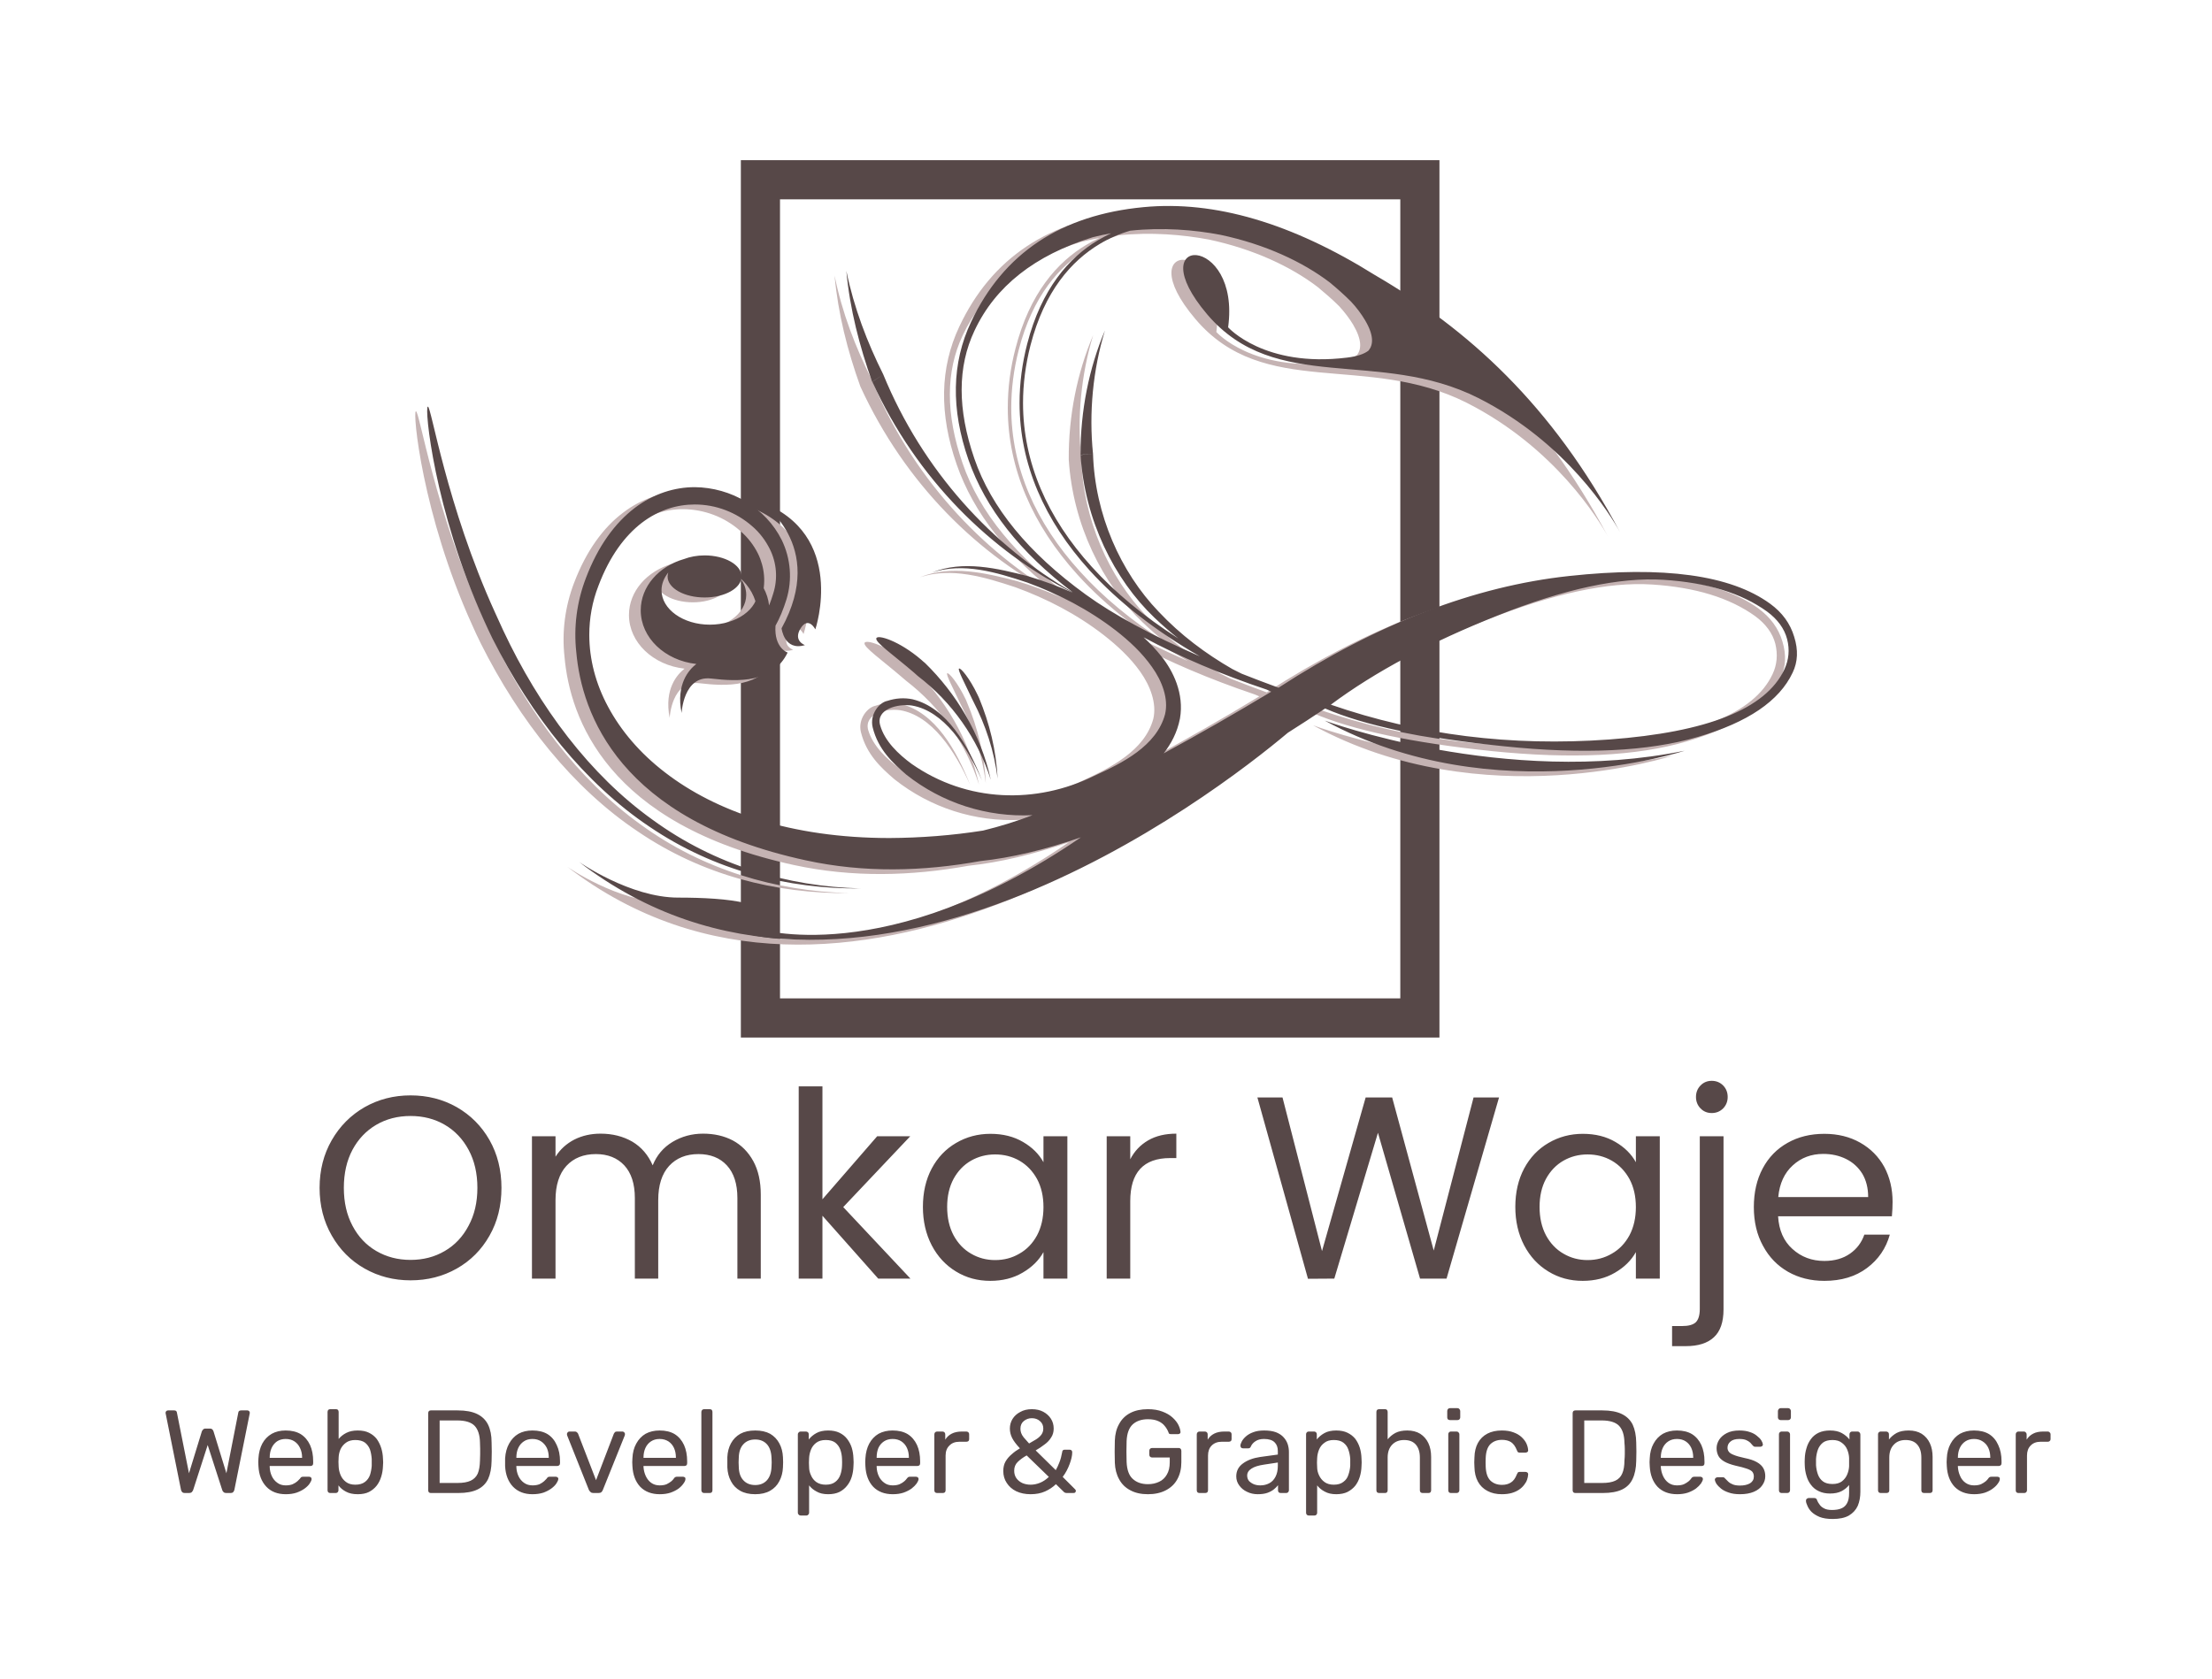 <svg xmlns="http://www.w3.org/2000/svg" version="1.1" xmlns:xlink="http://www.w3.org/1999/xlink" xmlns:svgjs="http://svgjs.dev/svgjs" viewBox="0 0 12.77 9.697"><g transform="matrix(1,0,0,1,0.926,6.241)"><g><path d=" M 1.179 1.084 Q 1.059 1.016 0.989 0.893 Q 0.919 0.771 0.919 0.618 Q 0.919 0.465 0.989 0.343 Q 1.059 0.221 1.179 0.152 Q 1.299 0.084 1.444 0.084 Q 1.591 0.084 1.711 0.152 Q 1.831 0.221 1.9 0.342 Q 1.969 0.464 1.969 0.618 Q 1.969 0.773 1.9 0.894 Q 1.831 1.016 1.711 1.084 Q 1.591 1.152 1.444 1.152 Q 1.299 1.152 1.179 1.084 M 1.641 0.983 Q 1.729 0.932 1.779 0.837 Q 1.83 0.743 1.83 0.618 Q 1.83 0.492 1.779 0.398 Q 1.729 0.305 1.642 0.254 Q 1.555 0.203 1.444 0.203 Q 1.333 0.203 1.246 0.254 Q 1.159 0.305 1.109 0.398 Q 1.059 0.492 1.059 0.618 Q 1.059 0.743 1.109 0.837 Q 1.159 0.932 1.247 0.983 Q 1.335 1.034 1.444 1.034 Q 1.554 1.034 1.641 0.983 M 3.304 0.344 Q 3.379 0.384 3.423 0.464 Q 3.466 0.543 3.466 0.657 L 3.466 1.142 L 3.331 1.142 L 3.331 0.677 Q 3.331 0.554 3.27 0.488 Q 3.21 0.423 3.106 0.423 Q 3 0.423 2.937 0.491 Q 2.874 0.56 2.874 0.689 L 2.874 1.142 L 2.739 1.142 L 2.739 0.677 Q 2.739 0.554 2.678 0.488 Q 2.617 0.423 2.514 0.423 Q 2.407 0.423 2.344 0.491 Q 2.281 0.56 2.281 0.689 L 2.281 1.142 L 2.145 1.142 L 2.145 0.32 L 2.281 0.32 L 2.281 0.438 Q 2.322 0.374 2.39 0.339 Q 2.458 0.305 2.541 0.305 Q 2.644 0.305 2.724 0.351 Q 2.803 0.398 2.842 0.488 Q 2.877 0.401 2.956 0.353 Q 3.036 0.305 3.133 0.305 Q 3.229 0.305 3.304 0.344 M 4.144 1.142 L 3.822 0.779 L 3.822 1.142 L 3.685 1.142 L 3.685 0.032 L 3.822 0.032 L 3.822 0.684 L 4.138 0.32 L 4.329 0.32 L 3.942 0.729 L 4.33 1.142 L 4.144 1.142 M 4.453 0.506 Q 4.504 0.411 4.593 0.359 Q 4.683 0.306 4.792 0.306 Q 4.9 0.306 4.98 0.353 Q 5.059 0.399 5.098 0.47 L 5.098 0.32 L 5.236 0.32 L 5.236 1.142 L 5.098 1.142 L 5.098 0.989 Q 5.058 1.061 4.977 1.108 Q 4.897 1.155 4.791 1.155 Q 4.681 1.155 4.593 1.101 Q 4.504 1.047 4.453 0.95 Q 4.402 0.852 4.402 0.728 Q 4.402 0.602 4.453 0.506 M 5.061 0.567 Q 5.023 0.498 4.959 0.461 Q 4.896 0.425 4.819 0.425 Q 4.743 0.425 4.68 0.461 Q 4.617 0.497 4.579 0.566 Q 4.542 0.635 4.542 0.728 Q 4.542 0.822 4.579 0.892 Q 4.617 0.962 4.68 0.998 Q 4.743 1.035 4.819 1.035 Q 4.896 1.035 4.959 0.998 Q 5.023 0.962 5.061 0.892 Q 5.098 0.822 5.098 0.729 Q 5.098 0.636 5.061 0.567 M 5.702 0.344 Q 5.769 0.305 5.865 0.305 L 5.865 0.446 L 5.829 0.446 Q 5.599 0.446 5.599 0.695 L 5.599 1.142 L 5.463 1.142 L 5.463 0.32 L 5.599 0.32 L 5.599 0.453 Q 5.635 0.383 5.702 0.344 M 7.728 0.096 L 7.425 1.142 L 7.272 1.142 L 7.029 0.3 L 6.777 1.142 L 6.625 1.143 L 6.333 0.096 L 6.478 0.096 L 6.706 0.983 L 6.958 0.096 L 7.111 0.096 L 7.351 0.98 L 7.581 0.096 L 7.728 0.096 M 7.873 0.506 Q 7.924 0.411 8.013 0.359 Q 8.103 0.306 8.212 0.306 Q 8.32 0.306 8.4 0.353 Q 8.479 0.399 8.518 0.47 L 8.518 0.32 L 8.656 0.32 L 8.656 1.142 L 8.518 1.142 L 8.518 0.989 Q 8.478 1.061 8.397 1.108 Q 8.317 1.155 8.211 1.155 Q 8.101 1.155 8.013 1.101 Q 7.924 1.047 7.873 0.95 Q 7.822 0.852 7.822 0.728 Q 7.822 0.602 7.873 0.506 M 8.481 0.567 Q 8.443 0.498 8.379 0.461 Q 8.316 0.425 8.239 0.425 Q 8.163 0.425 8.1 0.461 Q 8.037 0.497 7.999 0.566 Q 7.962 0.635 7.962 0.728 Q 7.962 0.822 7.999 0.892 Q 8.037 0.962 8.1 0.998 Q 8.163 1.035 8.239 1.035 Q 8.316 1.035 8.379 0.998 Q 8.443 0.962 8.481 0.892 Q 8.518 0.822 8.518 0.729 Q 8.518 0.636 8.481 0.567 M 8.891 0.159 Q 8.865 0.132 8.865 0.093 Q 8.865 0.054 8.891 0.027 Q 8.917 2.220446049250313e-16 8.956 2.220446049250313e-16 Q 8.995 2.220446049250313e-16 9.022 0.027 Q 9.048 0.054 9.048 0.093 Q 9.048 0.132 9.022 0.159 Q 8.995 0.186 8.956 0.186 Q 8.917 0.186 8.891 0.159 M 9.024 1.32 Q 9.024 1.43 8.968 1.481 Q 8.913 1.532 8.806 1.532 L 8.727 1.532 L 8.727 1.416 L 8.784 1.416 Q 8.841 1.416 8.864 1.394 Q 8.887 1.371 8.887 1.317 L 8.887 0.32 L 9.024 0.32 L 9.024 1.32 M 9.996 0.782 L 9.339 0.782 Q 9.346 0.903 9.422 0.971 Q 9.498 1.04 9.606 1.04 Q 9.694 1.04 9.754 0.998 Q 9.813 0.957 9.837 0.888 L 9.984 0.888 Q 9.951 1.007 9.852 1.081 Q 9.753 1.155 9.606 1.155 Q 9.489 1.155 9.397 1.103 Q 9.304 1.05 9.252 0.953 Q 9.199 0.857 9.199 0.729 Q 9.199 0.602 9.25 0.506 Q 9.301 0.41 9.394 0.358 Q 9.486 0.306 9.606 0.306 Q 9.723 0.306 9.813 0.357 Q 9.903 0.408 9.952 0.497 Q 10 0.587 10 0.699 Q 10 0.738 9.996 0.782 M 9.825 0.536 Q 9.79 0.48 9.731 0.451 Q 9.672 0.422 9.6 0.422 Q 9.496 0.422 9.424 0.488 Q 9.351 0.554 9.34 0.671 L 9.859 0.671 Q 9.859 0.593 9.825 0.536" fill="#574848" fill-rule="nonzero"></path></g><g><path d=" M 0.14 2.38 Q 0.131 2.38 0.126 2.375 Q 0.121 2.37 0.119 2.362 L 0.031 1.924 Q 0.03 1.921 0.03 1.919 Q 0.03 1.917 0.03 1.916 Q 0.03 1.911 0.034 1.907 Q 0.038 1.903 0.044 1.903 L 0.079 1.903 Q 0.093 1.903 0.095 1.914 L 0.165 2.266 L 0.239 2.025 Q 0.241 2.019 0.246 2.014 Q 0.251 2.008 0.26 2.008 L 0.286 2.008 Q 0.296 2.008 0.301 2.014 Q 0.305 2.019 0.307 2.025 L 0.381 2.266 L 0.45 1.914 Q 0.452 1.903 0.467 1.903 L 0.502 1.903 Q 0.508 1.903 0.512 1.907 Q 0.516 1.911 0.516 1.916 Q 0.516 1.917 0.516 1.919 Q 0.515 1.921 0.515 1.924 L 0.427 2.362 Q 0.425 2.37 0.42 2.375 Q 0.415 2.38 0.406 2.38 L 0.38 2.38 Q 0.37 2.38 0.365 2.375 Q 0.359 2.37 0.357 2.363 L 0.273 2.103 L 0.189 2.363 Q 0.186 2.37 0.181 2.375 Q 0.176 2.38 0.166 2.38 L 0.14 2.38 M 0.724 2.387 Q 0.653 2.387 0.612 2.344 Q 0.57 2.3 0.566 2.225 Q 0.565 2.216 0.565 2.202 Q 0.565 2.188 0.566 2.18 Q 0.569 2.131 0.588 2.095 Q 0.608 2.058 0.643 2.038 Q 0.677 2.019 0.723 2.019 Q 0.775 2.019 0.81 2.04 Q 0.845 2.062 0.864 2.103 Q 0.882 2.143 0.882 2.197 L 0.882 2.208 Q 0.882 2.216 0.878 2.22 Q 0.873 2.224 0.867 2.224 L 0.631 2.224 Q 0.631 2.225 0.631 2.227 Q 0.631 2.229 0.631 2.23 Q 0.632 2.258 0.643 2.282 Q 0.654 2.306 0.675 2.321 Q 0.695 2.336 0.723 2.336 Q 0.748 2.336 0.764 2.329 Q 0.781 2.321 0.791 2.312 Q 0.801 2.303 0.805 2.298 Q 0.811 2.289 0.814 2.288 Q 0.818 2.286 0.825 2.286 L 0.858 2.286 Q 0.865 2.286 0.869 2.29 Q 0.873 2.293 0.873 2.3 Q 0.872 2.31 0.862 2.325 Q 0.852 2.34 0.833 2.354 Q 0.814 2.368 0.786 2.378 Q 0.759 2.387 0.724 2.387 M 0.631 2.177 L 0.818 2.177 L 0.818 2.175 Q 0.818 2.144 0.806 2.12 Q 0.795 2.096 0.774 2.082 Q 0.753 2.068 0.723 2.068 Q 0.694 2.068 0.673 2.082 Q 0.653 2.096 0.642 2.12 Q 0.631 2.144 0.631 2.175 L 0.631 2.177 M 1.139 2.387 Q 1.098 2.387 1.071 2.372 Q 1.044 2.358 1.028 2.336 L 1.028 2.364 Q 1.028 2.371 1.023 2.376 Q 1.019 2.38 1.012 2.38 L 0.98 2.38 Q 0.974 2.38 0.969 2.376 Q 0.965 2.371 0.965 2.364 L 0.965 1.912 Q 0.965 1.905 0.969 1.9 Q 0.974 1.896 0.98 1.896 L 1.014 1.896 Q 1.021 1.896 1.025 1.9 Q 1.029 1.905 1.029 1.912 L 1.029 2.068 Q 1.046 2.047 1.073 2.033 Q 1.1 2.019 1.139 2.019 Q 1.178 2.019 1.204 2.032 Q 1.231 2.045 1.249 2.068 Q 1.266 2.092 1.275 2.121 Q 1.284 2.15 1.285 2.182 Q 1.286 2.193 1.286 2.203 Q 1.286 2.212 1.285 2.223 Q 1.284 2.256 1.275 2.285 Q 1.266 2.315 1.249 2.337 Q 1.231 2.36 1.204 2.374 Q 1.178 2.387 1.139 2.387 M 1.125 2.332 Q 1.16 2.332 1.181 2.316 Q 1.201 2.301 1.21 2.276 Q 1.218 2.251 1.22 2.223 Q 1.22 2.203 1.22 2.183 Q 1.218 2.154 1.21 2.129 Q 1.201 2.105 1.181 2.089 Q 1.16 2.074 1.125 2.074 Q 1.093 2.074 1.072 2.089 Q 1.051 2.104 1.04 2.127 Q 1.03 2.15 1.029 2.174 Q 1.028 2.185 1.028 2.2 Q 1.028 2.216 1.029 2.227 Q 1.03 2.252 1.04 2.276 Q 1.05 2.3 1.071 2.316 Q 1.092 2.332 1.125 2.332 M 1.561 2.38 Q 1.554 2.38 1.55 2.376 Q 1.546 2.371 1.546 2.364 L 1.546 1.919 Q 1.546 1.912 1.55 1.907 Q 1.554 1.903 1.561 1.903 L 1.716 1.903 Q 1.786 1.903 1.829 1.924 Q 1.872 1.945 1.892 1.986 Q 1.912 2.028 1.912 2.088 Q 1.913 2.118 1.913 2.141 Q 1.913 2.165 1.912 2.195 Q 1.911 2.257 1.892 2.299 Q 1.872 2.34 1.83 2.36 Q 1.788 2.38 1.72 2.38 L 1.561 2.38 M 1.612 2.322 L 1.716 2.322 Q 1.763 2.322 1.791 2.309 Q 1.819 2.296 1.832 2.268 Q 1.844 2.239 1.845 2.192 Q 1.846 2.171 1.846 2.156 Q 1.846 2.141 1.846 2.125 Q 1.846 2.11 1.845 2.09 Q 1.844 2.024 1.814 1.992 Q 1.784 1.961 1.713 1.961 L 1.612 1.961 L 1.612 2.322 M 2.148 2.387 Q 2.078 2.387 2.036 2.344 Q 1.994 2.3 1.99 2.225 Q 1.99 2.216 1.99 2.202 Q 1.99 2.188 1.99 2.18 Q 1.993 2.131 2.013 2.095 Q 2.033 2.058 2.067 2.038 Q 2.101 2.019 2.148 2.019 Q 2.2 2.019 2.235 2.04 Q 2.27 2.062 2.288 2.103 Q 2.307 2.143 2.307 2.197 L 2.307 2.208 Q 2.307 2.216 2.302 2.22 Q 2.298 2.224 2.291 2.224 L 2.055 2.224 Q 2.055 2.225 2.055 2.227 Q 2.055 2.229 2.055 2.23 Q 2.056 2.258 2.067 2.282 Q 2.078 2.306 2.099 2.321 Q 2.12 2.336 2.148 2.336 Q 2.172 2.336 2.189 2.329 Q 2.205 2.321 2.215 2.312 Q 2.225 2.303 2.229 2.298 Q 2.235 2.289 2.238 2.288 Q 2.242 2.286 2.249 2.286 L 2.283 2.286 Q 2.289 2.286 2.293 2.29 Q 2.298 2.293 2.297 2.3 Q 2.296 2.31 2.286 2.325 Q 2.276 2.34 2.257 2.354 Q 2.238 2.368 2.211 2.378 Q 2.183 2.387 2.148 2.387 M 2.055 2.177 L 2.242 2.177 L 2.242 2.175 Q 2.242 2.144 2.231 2.12 Q 2.219 2.096 2.198 2.082 Q 2.177 2.068 2.148 2.068 Q 2.118 2.068 2.098 2.082 Q 2.077 2.096 2.066 2.12 Q 2.055 2.144 2.055 2.175 L 2.055 2.177 M 2.5 2.38 Q 2.489 2.38 2.484 2.375 Q 2.478 2.37 2.474 2.363 L 2.348 2.047 Q 2.347 2.043 2.347 2.04 Q 2.347 2.034 2.351 2.03 Q 2.355 2.025 2.361 2.025 L 2.394 2.025 Q 2.401 2.025 2.405 2.03 Q 2.41 2.034 2.411 2.037 L 2.515 2.306 L 2.618 2.037 Q 2.62 2.034 2.623 2.03 Q 2.627 2.025 2.635 2.025 L 2.668 2.025 Q 2.673 2.025 2.678 2.03 Q 2.682 2.034 2.682 2.04 Q 2.682 2.043 2.681 2.047 L 2.554 2.363 Q 2.551 2.37 2.546 2.375 Q 2.54 2.38 2.529 2.38 L 2.5 2.38 M 2.883 2.387 Q 2.812 2.387 2.77 2.344 Q 2.729 2.3 2.725 2.225 Q 2.724 2.216 2.724 2.202 Q 2.724 2.188 2.725 2.18 Q 2.727 2.131 2.747 2.095 Q 2.767 2.058 2.801 2.038 Q 2.836 2.019 2.882 2.019 Q 2.934 2.019 2.969 2.04 Q 3.004 2.062 3.023 2.103 Q 3.041 2.143 3.041 2.197 L 3.041 2.208 Q 3.041 2.216 3.037 2.22 Q 3.032 2.224 3.025 2.224 L 2.789 2.224 Q 2.789 2.225 2.789 2.227 Q 2.789 2.229 2.789 2.23 Q 2.791 2.258 2.802 2.282 Q 2.813 2.306 2.833 2.321 Q 2.854 2.336 2.882 2.336 Q 2.907 2.336 2.923 2.329 Q 2.939 2.321 2.95 2.312 Q 2.96 2.303 2.963 2.298 Q 2.969 2.289 2.973 2.288 Q 2.976 2.286 2.984 2.286 L 3.017 2.286 Q 3.023 2.286 3.028 2.29 Q 3.032 2.293 3.031 2.3 Q 3.031 2.31 3.02 2.325 Q 3.01 2.34 2.992 2.354 Q 2.973 2.368 2.945 2.378 Q 2.918 2.387 2.883 2.387 M 2.789 2.177 L 2.976 2.177 L 2.976 2.175 Q 2.976 2.144 2.965 2.12 Q 2.954 2.096 2.933 2.082 Q 2.911 2.068 2.882 2.068 Q 2.853 2.068 2.832 2.082 Q 2.811 2.096 2.8 2.12 Q 2.789 2.144 2.789 2.175 L 2.789 2.177 M 3.139 2.38 Q 3.132 2.38 3.128 2.376 Q 3.123 2.371 3.123 2.364 L 3.123 1.912 Q 3.123 1.905 3.128 1.9 Q 3.132 1.896 3.139 1.896 L 3.171 1.896 Q 3.179 1.896 3.183 1.9 Q 3.187 1.905 3.187 1.912 L 3.187 2.364 Q 3.187 2.371 3.183 2.376 Q 3.179 2.38 3.171 2.38 L 3.139 2.38 M 3.434 2.387 Q 3.382 2.387 3.347 2.367 Q 3.312 2.347 3.294 2.312 Q 3.275 2.277 3.273 2.232 Q 3.273 2.22 3.273 2.202 Q 3.273 2.184 3.273 2.173 Q 3.275 2.128 3.294 2.093 Q 3.313 2.058 3.348 2.038 Q 3.383 2.019 3.434 2.019 Q 3.485 2.019 3.52 2.038 Q 3.554 2.058 3.573 2.093 Q 3.592 2.128 3.594 2.173 Q 3.595 2.184 3.595 2.202 Q 3.595 2.22 3.594 2.232 Q 3.592 2.277 3.573 2.312 Q 3.555 2.347 3.52 2.367 Q 3.485 2.387 3.434 2.387 M 3.434 2.334 Q 3.476 2.334 3.501 2.307 Q 3.526 2.28 3.528 2.229 Q 3.529 2.218 3.529 2.203 Q 3.529 2.187 3.528 2.177 Q 3.526 2.125 3.501 2.098 Q 3.476 2.071 3.434 2.071 Q 3.391 2.071 3.366 2.098 Q 3.34 2.125 3.339 2.177 Q 3.338 2.187 3.338 2.203 Q 3.338 2.218 3.339 2.229 Q 3.34 2.28 3.366 2.307 Q 3.391 2.334 3.434 2.334 M 3.696 2.51 Q 3.689 2.51 3.685 2.505 Q 3.68 2.501 3.68 2.494 L 3.68 2.041 Q 3.68 2.034 3.685 2.03 Q 3.689 2.025 3.696 2.025 L 3.727 2.025 Q 3.734 2.025 3.739 2.03 Q 3.743 2.034 3.743 2.041 L 3.743 2.071 Q 3.76 2.049 3.787 2.034 Q 3.814 2.019 3.855 2.019 Q 3.893 2.019 3.92 2.032 Q 3.947 2.045 3.964 2.067 Q 3.982 2.09 3.991 2.118 Q 4 2.147 4.001 2.18 Q 4.002 2.19 4.002 2.203 Q 4.002 2.215 4.001 2.226 Q 4 2.258 3.991 2.287 Q 3.982 2.316 3.964 2.338 Q 3.947 2.36 3.92 2.374 Q 3.893 2.387 3.855 2.387 Q 3.815 2.387 3.789 2.372 Q 3.762 2.358 3.745 2.336 L 3.745 2.494 Q 3.745 2.501 3.74 2.505 Q 3.736 2.51 3.73 2.51 L 3.696 2.51 M 3.841 2.332 Q 3.876 2.332 3.896 2.316 Q 3.916 2.301 3.925 2.276 Q 3.934 2.251 3.935 2.223 Q 3.936 2.203 3.935 2.183 Q 3.934 2.154 3.925 2.129 Q 3.916 2.105 3.896 2.089 Q 3.876 2.074 3.841 2.074 Q 3.807 2.074 3.786 2.09 Q 3.766 2.105 3.756 2.129 Q 3.746 2.154 3.745 2.179 Q 3.744 2.19 3.744 2.205 Q 3.744 2.22 3.745 2.231 Q 3.745 2.255 3.756 2.278 Q 3.766 2.302 3.787 2.317 Q 3.809 2.332 3.841 2.332 M 4.228 2.387 Q 4.157 2.387 4.115 2.344 Q 4.074 2.3 4.07 2.225 Q 4.069 2.216 4.069 2.202 Q 4.069 2.188 4.07 2.18 Q 4.073 2.131 4.092 2.095 Q 4.112 2.058 4.146 2.038 Q 4.181 2.019 4.227 2.019 Q 4.279 2.019 4.314 2.04 Q 4.349 2.062 4.368 2.103 Q 4.386 2.143 4.386 2.197 L 4.386 2.208 Q 4.386 2.216 4.382 2.22 Q 4.377 2.224 4.37 2.224 L 4.135 2.224 Q 4.135 2.225 4.135 2.227 Q 4.135 2.229 4.135 2.23 Q 4.136 2.258 4.147 2.282 Q 4.158 2.306 4.179 2.321 Q 4.199 2.336 4.227 2.336 Q 4.252 2.336 4.268 2.329 Q 4.285 2.321 4.295 2.312 Q 4.305 2.303 4.308 2.298 Q 4.315 2.289 4.318 2.288 Q 4.321 2.286 4.329 2.286 L 4.362 2.286 Q 4.368 2.286 4.373 2.29 Q 4.377 2.293 4.377 2.3 Q 4.376 2.31 4.366 2.325 Q 4.355 2.34 4.337 2.354 Q 4.318 2.368 4.29 2.378 Q 4.263 2.387 4.228 2.387 M 4.135 2.177 L 4.321 2.177 L 4.321 2.175 Q 4.321 2.144 4.31 2.12 Q 4.299 2.096 4.278 2.082 Q 4.257 2.068 4.227 2.068 Q 4.198 2.068 4.177 2.082 Q 4.156 2.096 4.145 2.12 Q 4.135 2.144 4.135 2.175 L 4.135 2.177 M 4.484 2.38 Q 4.477 2.38 4.472 2.376 Q 4.468 2.371 4.468 2.364 L 4.468 2.042 Q 4.468 2.035 4.472 2.03 Q 4.477 2.025 4.484 2.025 L 4.515 2.025 Q 4.522 2.025 4.527 2.03 Q 4.531 2.035 4.531 2.042 L 4.531 2.072 Q 4.545 2.049 4.569 2.037 Q 4.593 2.025 4.627 2.025 L 4.653 2.025 Q 4.66 2.025 4.665 2.03 Q 4.669 2.034 4.669 2.041 L 4.669 2.069 Q 4.669 2.076 4.665 2.08 Q 4.66 2.084 4.653 2.084 L 4.613 2.084 Q 4.576 2.084 4.555 2.106 Q 4.533 2.127 4.533 2.164 L 4.533 2.364 Q 4.533 2.371 4.529 2.376 Q 4.524 2.38 4.517 2.38 L 4.484 2.38 M 5.024 2.387 Q 4.977 2.387 4.941 2.37 Q 4.906 2.353 4.886 2.322 Q 4.866 2.292 4.866 2.253 Q 4.866 2.221 4.879 2.198 Q 4.893 2.174 4.915 2.156 Q 4.936 2.137 4.962 2.122 Q 4.93 2.088 4.917 2.062 Q 4.904 2.036 4.904 2.008 Q 4.904 1.978 4.919 1.953 Q 4.935 1.927 4.964 1.912 Q 4.992 1.896 5.031 1.896 Q 5.069 1.896 5.097 1.911 Q 5.125 1.926 5.141 1.951 Q 5.157 1.976 5.157 2.008 Q 5.157 2.038 5.142 2.06 Q 5.128 2.083 5.104 2.1 Q 5.081 2.118 5.053 2.134 L 5.169 2.248 Q 5.18 2.229 5.19 2.203 Q 5.2 2.178 5.206 2.144 Q 5.207 2.13 5.22 2.13 L 5.25 2.13 Q 5.257 2.13 5.261 2.135 Q 5.264 2.139 5.264 2.145 Q 5.264 2.16 5.26 2.177 Q 5.256 2.194 5.249 2.213 Q 5.242 2.232 5.232 2.251 Q 5.222 2.27 5.209 2.287 L 5.279 2.357 Q 5.285 2.362 5.285 2.367 Q 5.285 2.373 5.281 2.377 Q 5.278 2.38 5.271 2.38 L 5.233 2.38 Q 5.226 2.38 5.222 2.378 Q 5.217 2.376 5.215 2.373 L 5.17 2.329 Q 5.143 2.355 5.107 2.371 Q 5.071 2.387 5.024 2.387 M 5.024 2.332 Q 5.051 2.332 5.078 2.321 Q 5.105 2.31 5.129 2.287 L 5.001 2.163 Q 4.972 2.179 4.95 2.2 Q 4.929 2.22 4.929 2.251 Q 4.929 2.277 4.942 2.295 Q 4.955 2.313 4.977 2.323 Q 4.999 2.332 5.024 2.332 M 5.015 2.094 Q 5.037 2.082 5.056 2.07 Q 5.075 2.058 5.086 2.043 Q 5.097 2.028 5.097 2.008 Q 5.097 1.981 5.078 1.965 Q 5.059 1.948 5.031 1.948 Q 5.005 1.948 4.985 1.964 Q 4.965 1.98 4.965 2.009 Q 4.965 2.021 4.969 2.033 Q 4.973 2.045 4.984 2.059 Q 4.996 2.073 5.015 2.094 M 5.701 2.387 Q 5.641 2.387 5.599 2.364 Q 5.557 2.342 5.535 2.301 Q 5.512 2.26 5.51 2.205 Q 5.509 2.175 5.509 2.141 Q 5.509 2.107 5.51 2.077 Q 5.512 2.021 5.535 1.981 Q 5.557 1.94 5.599 1.918 Q 5.641 1.896 5.701 1.896 Q 5.749 1.896 5.785 1.91 Q 5.82 1.923 5.843 1.944 Q 5.866 1.965 5.877 1.987 Q 5.888 2.01 5.889 2.027 Q 5.89 2.033 5.885 2.037 Q 5.881 2.04 5.875 2.04 L 5.834 2.04 Q 5.827 2.04 5.824 2.038 Q 5.821 2.035 5.819 2.028 Q 5.812 2.01 5.798 1.993 Q 5.785 1.976 5.761 1.965 Q 5.737 1.954 5.701 1.954 Q 5.647 1.954 5.614 1.983 Q 5.581 2.013 5.578 2.08 Q 5.576 2.141 5.578 2.201 Q 5.581 2.27 5.614 2.299 Q 5.647 2.329 5.701 2.329 Q 5.737 2.329 5.766 2.315 Q 5.794 2.302 5.81 2.274 Q 5.827 2.246 5.827 2.203 L 5.827 2.175 L 5.725 2.175 Q 5.718 2.175 5.713 2.17 Q 5.709 2.166 5.709 2.158 L 5.709 2.137 Q 5.709 2.129 5.713 2.125 Q 5.718 2.12 5.725 2.12 L 5.879 2.12 Q 5.886 2.12 5.89 2.125 Q 5.894 2.129 5.894 2.137 L 5.894 2.202 Q 5.894 2.258 5.871 2.3 Q 5.849 2.341 5.805 2.364 Q 5.761 2.387 5.701 2.387 M 5.999 2.38 Q 5.992 2.38 5.987 2.376 Q 5.983 2.371 5.983 2.364 L 5.983 2.042 Q 5.983 2.035 5.987 2.03 Q 5.992 2.025 5.999 2.025 L 6.03 2.025 Q 6.037 2.025 6.042 2.03 Q 6.046 2.035 6.046 2.042 L 6.046 2.072 Q 6.06 2.049 6.084 2.037 Q 6.108 2.025 6.142 2.025 L 6.168 2.025 Q 6.175 2.025 6.18 2.03 Q 6.184 2.034 6.184 2.041 L 6.184 2.069 Q 6.184 2.076 6.18 2.08 Q 6.175 2.084 6.168 2.084 L 6.127 2.084 Q 6.091 2.084 6.069 2.106 Q 6.048 2.127 6.048 2.164 L 6.048 2.364 Q 6.048 2.371 6.044 2.376 Q 6.039 2.38 6.032 2.38 L 5.999 2.38 M 6.335 2.387 Q 6.301 2.387 6.273 2.373 Q 6.245 2.36 6.228 2.336 Q 6.211 2.313 6.211 2.284 Q 6.211 2.237 6.25 2.209 Q 6.288 2.181 6.349 2.172 L 6.451 2.158 L 6.451 2.138 Q 6.451 2.105 6.432 2.087 Q 6.413 2.068 6.371 2.068 Q 6.341 2.068 6.322 2.081 Q 6.303 2.093 6.295 2.112 Q 6.291 2.122 6.281 2.122 L 6.25 2.122 Q 6.243 2.122 6.239 2.118 Q 6.235 2.113 6.235 2.107 Q 6.235 2.097 6.243 2.082 Q 6.251 2.067 6.267 2.053 Q 6.284 2.038 6.309 2.029 Q 6.335 2.019 6.372 2.019 Q 6.412 2.019 6.44 2.029 Q 6.468 2.04 6.484 2.058 Q 6.5 2.075 6.508 2.098 Q 6.515 2.12 6.515 2.143 L 6.515 2.364 Q 6.515 2.371 6.51 2.376 Q 6.506 2.38 6.499 2.38 L 6.468 2.38 Q 6.46 2.38 6.456 2.376 Q 6.452 2.371 6.452 2.364 L 6.452 2.335 Q 6.443 2.347 6.428 2.359 Q 6.413 2.371 6.391 2.379 Q 6.368 2.387 6.335 2.387 M 6.35 2.336 Q 6.378 2.336 6.401 2.324 Q 6.424 2.312 6.437 2.287 Q 6.451 2.261 6.451 2.223 L 6.451 2.204 L 6.372 2.216 Q 6.323 2.223 6.299 2.239 Q 6.274 2.255 6.274 2.279 Q 6.274 2.298 6.285 2.311 Q 6.297 2.323 6.314 2.33 Q 6.331 2.336 6.35 2.336 M 6.629 2.51 Q 6.622 2.51 6.618 2.505 Q 6.614 2.501 6.614 2.494 L 6.614 2.041 Q 6.614 2.034 6.618 2.03 Q 6.622 2.025 6.629 2.025 L 6.661 2.025 Q 6.667 2.025 6.672 2.03 Q 6.676 2.034 6.676 2.041 L 6.676 2.071 Q 6.693 2.049 6.72 2.034 Q 6.747 2.019 6.788 2.019 Q 6.826 2.019 6.853 2.032 Q 6.88 2.045 6.898 2.067 Q 6.915 2.09 6.924 2.118 Q 6.933 2.147 6.934 2.18 Q 6.935 2.19 6.935 2.203 Q 6.935 2.215 6.934 2.226 Q 6.933 2.258 6.924 2.287 Q 6.915 2.316 6.898 2.338 Q 6.88 2.36 6.853 2.374 Q 6.826 2.387 6.788 2.387 Q 6.749 2.387 6.722 2.372 Q 6.695 2.358 6.678 2.336 L 6.678 2.494 Q 6.678 2.501 6.674 2.505 Q 6.67 2.51 6.663 2.51 L 6.629 2.51 M 6.774 2.332 Q 6.809 2.332 6.829 2.316 Q 6.85 2.301 6.858 2.276 Q 6.867 2.251 6.869 2.223 Q 6.869 2.203 6.869 2.183 Q 6.867 2.154 6.858 2.129 Q 6.85 2.105 6.829 2.089 Q 6.809 2.074 6.774 2.074 Q 6.74 2.074 6.72 2.09 Q 6.699 2.105 6.689 2.129 Q 6.679 2.154 6.678 2.179 Q 6.677 2.19 6.677 2.205 Q 6.677 2.22 6.678 2.231 Q 6.678 2.255 6.689 2.278 Q 6.7 2.302 6.721 2.317 Q 6.742 2.332 6.774 2.332 M 7.036 2.38 Q 7.029 2.38 7.024 2.376 Q 7.02 2.371 7.02 2.364 L 7.02 1.912 Q 7.02 1.905 7.024 1.9 Q 7.029 1.896 7.036 1.896 L 7.07 1.896 Q 7.077 1.896 7.081 1.9 Q 7.085 1.905 7.085 1.912 L 7.085 2.07 Q 7.104 2.047 7.13 2.033 Q 7.157 2.019 7.198 2.019 Q 7.242 2.019 7.273 2.038 Q 7.304 2.058 7.32 2.092 Q 7.336 2.126 7.336 2.172 L 7.336 2.364 Q 7.336 2.371 7.332 2.376 Q 7.328 2.38 7.321 2.38 L 7.287 2.38 Q 7.28 2.38 7.275 2.376 Q 7.271 2.371 7.271 2.364 L 7.271 2.175 Q 7.271 2.128 7.248 2.101 Q 7.225 2.074 7.18 2.074 Q 7.137 2.074 7.111 2.101 Q 7.085 2.128 7.085 2.175 L 7.085 2.364 Q 7.085 2.371 7.081 2.376 Q 7.077 2.38 7.07 2.38 L 7.036 2.38 M 7.45 2.38 Q 7.443 2.38 7.439 2.376 Q 7.435 2.371 7.435 2.364 L 7.435 2.041 Q 7.435 2.034 7.439 2.03 Q 7.443 2.025 7.45 2.025 L 7.483 2.025 Q 7.49 2.025 7.494 2.03 Q 7.499 2.034 7.499 2.041 L 7.499 2.364 Q 7.499 2.371 7.494 2.376 Q 7.49 2.38 7.483 2.38 L 7.45 2.38 M 7.445 1.959 Q 7.438 1.959 7.433 1.955 Q 7.429 1.95 7.429 1.944 L 7.429 1.907 Q 7.429 1.9 7.433 1.895 Q 7.438 1.89 7.445 1.89 L 7.488 1.89 Q 7.495 1.89 7.499 1.895 Q 7.504 1.9 7.504 1.907 L 7.504 1.944 Q 7.504 1.95 7.499 1.955 Q 7.495 1.959 7.488 1.959 L 7.445 1.959 M 7.744 2.387 Q 7.696 2.387 7.661 2.368 Q 7.625 2.349 7.606 2.314 Q 7.587 2.279 7.586 2.23 Q 7.585 2.22 7.585 2.203 Q 7.585 2.186 7.586 2.175 Q 7.587 2.126 7.606 2.091 Q 7.625 2.056 7.661 2.037 Q 7.696 2.019 7.744 2.019 Q 7.784 2.019 7.812 2.03 Q 7.84 2.04 7.859 2.058 Q 7.877 2.075 7.886 2.094 Q 7.895 2.114 7.896 2.132 Q 7.897 2.139 7.892 2.143 Q 7.887 2.147 7.88 2.147 L 7.848 2.147 Q 7.841 2.147 7.837 2.144 Q 7.834 2.141 7.831 2.133 Q 7.818 2.1 7.797 2.086 Q 7.776 2.073 7.745 2.073 Q 7.704 2.073 7.678 2.098 Q 7.653 2.123 7.651 2.179 Q 7.65 2.203 7.651 2.227 Q 7.653 2.283 7.678 2.308 Q 7.704 2.333 7.745 2.333 Q 7.776 2.333 7.797 2.319 Q 7.818 2.306 7.831 2.272 Q 7.834 2.265 7.837 2.261 Q 7.841 2.258 7.848 2.258 L 7.88 2.258 Q 7.887 2.258 7.892 2.262 Q 7.897 2.267 7.896 2.274 Q 7.895 2.288 7.89 2.303 Q 7.885 2.318 7.873 2.333 Q 7.861 2.349 7.843 2.361 Q 7.825 2.373 7.801 2.38 Q 7.776 2.387 7.744 2.387 M 8.169 2.38 Q 8.161 2.38 8.157 2.376 Q 8.153 2.371 8.153 2.364 L 8.153 1.919 Q 8.153 1.912 8.157 1.907 Q 8.161 1.903 8.169 1.903 L 8.324 1.903 Q 8.394 1.903 8.437 1.924 Q 8.48 1.945 8.5 1.986 Q 8.519 2.028 8.52 2.088 Q 8.521 2.118 8.521 2.141 Q 8.521 2.165 8.52 2.195 Q 8.519 2.257 8.499 2.299 Q 8.48 2.34 8.438 2.36 Q 8.396 2.38 8.327 2.38 L 8.169 2.38 M 8.22 2.322 L 8.324 2.322 Q 8.371 2.322 8.399 2.309 Q 8.427 2.296 8.439 2.268 Q 8.452 2.239 8.452 2.192 Q 8.454 2.171 8.454 2.156 Q 8.454 2.141 8.454 2.125 Q 8.454 2.11 8.452 2.09 Q 8.451 2.024 8.421 1.992 Q 8.391 1.961 8.32 1.961 L 8.22 1.961 L 8.22 2.322 M 8.756 2.387 Q 8.685 2.387 8.643 2.344 Q 8.602 2.3 8.598 2.225 Q 8.597 2.216 8.597 2.202 Q 8.597 2.188 8.598 2.18 Q 8.6 2.131 8.62 2.095 Q 8.64 2.058 8.674 2.038 Q 8.709 2.019 8.755 2.019 Q 8.807 2.019 8.842 2.04 Q 8.877 2.062 8.896 2.103 Q 8.914 2.143 8.914 2.197 L 8.914 2.208 Q 8.914 2.216 8.91 2.22 Q 8.905 2.224 8.898 2.224 L 8.662 2.224 Q 8.662 2.225 8.662 2.227 Q 8.662 2.229 8.662 2.23 Q 8.664 2.258 8.675 2.282 Q 8.686 2.306 8.706 2.321 Q 8.727 2.336 8.755 2.336 Q 8.78 2.336 8.796 2.329 Q 8.812 2.321 8.823 2.312 Q 8.833 2.303 8.836 2.298 Q 8.842 2.289 8.846 2.288 Q 8.849 2.286 8.857 2.286 L 8.89 2.286 Q 8.896 2.286 8.901 2.29 Q 8.905 2.293 8.905 2.3 Q 8.904 2.31 8.894 2.325 Q 8.883 2.34 8.865 2.354 Q 8.846 2.368 8.818 2.378 Q 8.791 2.387 8.756 2.387 M 8.662 2.177 L 8.849 2.177 L 8.849 2.175 Q 8.849 2.144 8.838 2.12 Q 8.827 2.096 8.806 2.082 Q 8.785 2.068 8.755 2.068 Q 8.726 2.068 8.705 2.082 Q 8.684 2.096 8.673 2.12 Q 8.662 2.144 8.662 2.175 L 8.662 2.177 M 9.119 2.387 Q 9.08 2.387 9.053 2.377 Q 9.026 2.368 9.009 2.354 Q 8.992 2.34 8.983 2.327 Q 8.975 2.313 8.974 2.305 Q 8.973 2.298 8.979 2.293 Q 8.984 2.289 8.99 2.289 L 9.02 2.289 Q 9.024 2.289 9.026 2.29 Q 9.029 2.291 9.033 2.296 Q 9.042 2.306 9.052 2.315 Q 9.063 2.325 9.079 2.331 Q 9.095 2.337 9.119 2.337 Q 9.154 2.337 9.177 2.324 Q 9.199 2.31 9.199 2.285 Q 9.199 2.268 9.19 2.257 Q 9.181 2.247 9.157 2.239 Q 9.134 2.231 9.093 2.222 Q 9.052 2.212 9.028 2.198 Q 9.004 2.184 8.994 2.165 Q 8.984 2.145 8.984 2.121 Q 8.984 2.096 8.999 2.072 Q 9.014 2.049 9.043 2.034 Q 9.072 2.019 9.115 2.019 Q 9.151 2.019 9.176 2.028 Q 9.201 2.036 9.217 2.05 Q 9.234 2.063 9.242 2.076 Q 9.25 2.089 9.251 2.098 Q 9.252 2.105 9.247 2.109 Q 9.242 2.113 9.236 2.113 L 9.207 2.113 Q 9.202 2.113 9.199 2.111 Q 9.196 2.109 9.194 2.107 Q 9.187 2.098 9.178 2.089 Q 9.168 2.08 9.154 2.074 Q 9.139 2.068 9.115 2.068 Q 9.081 2.068 9.064 2.083 Q 9.047 2.097 9.047 2.119 Q 9.047 2.132 9.055 2.142 Q 9.062 2.152 9.083 2.16 Q 9.104 2.169 9.146 2.178 Q 9.191 2.187 9.217 2.202 Q 9.243 2.217 9.254 2.237 Q 9.265 2.257 9.265 2.283 Q 9.265 2.311 9.248 2.335 Q 9.232 2.359 9.199 2.373 Q 9.166 2.387 9.119 2.387 M 9.359 2.38 Q 9.353 2.38 9.348 2.376 Q 9.344 2.371 9.344 2.364 L 9.344 2.041 Q 9.344 2.034 9.348 2.03 Q 9.353 2.025 9.359 2.025 L 9.392 2.025 Q 9.399 2.025 9.403 2.03 Q 9.408 2.034 9.408 2.041 L 9.408 2.364 Q 9.408 2.371 9.403 2.376 Q 9.399 2.38 9.392 2.38 L 9.359 2.38 M 9.354 1.959 Q 9.347 1.959 9.343 1.955 Q 9.338 1.95 9.338 1.944 L 9.338 1.907 Q 9.338 1.9 9.343 1.895 Q 9.347 1.89 9.354 1.89 L 9.397 1.89 Q 9.404 1.89 9.408 1.895 Q 9.413 1.9 9.413 1.907 L 9.413 1.944 Q 9.413 1.95 9.408 1.955 Q 9.404 1.959 9.397 1.959 L 9.354 1.959 M 9.654 2.53 Q 9.608 2.53 9.578 2.518 Q 9.548 2.505 9.531 2.488 Q 9.515 2.471 9.508 2.453 Q 9.5 2.436 9.5 2.426 Q 9.499 2.419 9.504 2.414 Q 9.509 2.409 9.515 2.409 L 9.548 2.409 Q 9.554 2.409 9.558 2.412 Q 9.563 2.415 9.565 2.424 Q 9.569 2.434 9.578 2.446 Q 9.586 2.459 9.603 2.468 Q 9.62 2.478 9.65 2.478 Q 9.683 2.478 9.704 2.469 Q 9.726 2.46 9.737 2.439 Q 9.749 2.418 9.749 2.38 L 9.749 2.334 Q 9.732 2.355 9.706 2.369 Q 9.679 2.383 9.639 2.383 Q 9.601 2.383 9.573 2.369 Q 9.546 2.356 9.529 2.333 Q 9.511 2.31 9.503 2.281 Q 9.494 2.252 9.493 2.22 Q 9.492 2.201 9.493 2.182 Q 9.494 2.15 9.503 2.121 Q 9.511 2.092 9.529 2.068 Q 9.546 2.045 9.573 2.032 Q 9.601 2.019 9.639 2.019 Q 9.68 2.019 9.707 2.034 Q 9.734 2.049 9.751 2.071 L 9.751 2.042 Q 9.751 2.035 9.755 2.03 Q 9.76 2.025 9.766 2.025 L 9.798 2.025 Q 9.805 2.025 9.809 2.03 Q 9.814 2.035 9.814 2.042 L 9.814 2.373 Q 9.814 2.418 9.799 2.454 Q 9.783 2.489 9.748 2.51 Q 9.713 2.53 9.654 2.53 M 9.653 2.328 Q 9.687 2.328 9.707 2.313 Q 9.728 2.297 9.738 2.273 Q 9.748 2.249 9.749 2.225 Q 9.749 2.215 9.749 2.201 Q 9.749 2.187 9.749 2.178 Q 9.748 2.153 9.738 2.129 Q 9.728 2.105 9.707 2.09 Q 9.687 2.074 9.653 2.074 Q 9.618 2.074 9.598 2.089 Q 9.578 2.105 9.569 2.129 Q 9.56 2.154 9.558 2.183 Q 9.558 2.201 9.558 2.219 Q 9.56 2.248 9.569 2.273 Q 9.578 2.298 9.598 2.313 Q 9.618 2.328 9.653 2.328 M 9.931 2.38 Q 9.925 2.38 9.92 2.376 Q 9.916 2.371 9.916 2.364 L 9.916 2.041 Q 9.916 2.034 9.92 2.03 Q 9.925 2.025 9.931 2.025 L 9.963 2.025 Q 9.97 2.025 9.975 2.03 Q 9.979 2.034 9.979 2.041 L 9.979 2.071 Q 9.997 2.048 10.024 2.033 Q 10.051 2.019 10.093 2.019 Q 10.137 2.019 10.168 2.038 Q 10.199 2.058 10.215 2.092 Q 10.231 2.126 10.231 2.172 L 10.231 2.364 Q 10.231 2.371 10.227 2.376 Q 10.222 2.38 10.216 2.38 L 10.182 2.38 Q 10.175 2.38 10.17 2.376 Q 10.166 2.371 10.166 2.364 L 10.166 2.175 Q 10.166 2.128 10.143 2.101 Q 10.12 2.074 10.075 2.074 Q 10.032 2.074 10.007 2.101 Q 9.981 2.128 9.981 2.175 L 9.981 2.364 Q 9.981 2.371 9.977 2.376 Q 9.972 2.38 9.965 2.38 L 9.931 2.38 M 10.471 2.387 Q 10.4 2.387 10.358 2.344 Q 10.317 2.3 10.313 2.225 Q 10.312 2.216 10.312 2.202 Q 10.312 2.188 10.313 2.18 Q 10.315 2.131 10.335 2.095 Q 10.355 2.058 10.389 2.038 Q 10.424 2.019 10.47 2.019 Q 10.522 2.019 10.557 2.04 Q 10.592 2.062 10.61 2.103 Q 10.629 2.143 10.629 2.197 L 10.629 2.208 Q 10.629 2.216 10.624 2.22 Q 10.62 2.224 10.613 2.224 L 10.377 2.224 Q 10.377 2.225 10.377 2.227 Q 10.377 2.229 10.377 2.23 Q 10.379 2.258 10.39 2.282 Q 10.4 2.306 10.421 2.321 Q 10.442 2.336 10.47 2.336 Q 10.495 2.336 10.511 2.329 Q 10.527 2.321 10.538 2.312 Q 10.548 2.303 10.551 2.298 Q 10.557 2.289 10.561 2.288 Q 10.564 2.286 10.572 2.286 L 10.605 2.286 Q 10.611 2.286 10.616 2.29 Q 10.62 2.293 10.619 2.3 Q 10.619 2.31 10.608 2.325 Q 10.598 2.34 10.579 2.354 Q 10.561 2.368 10.533 2.378 Q 10.505 2.387 10.471 2.387 M 10.377 2.177 L 10.564 2.177 L 10.564 2.175 Q 10.564 2.144 10.553 2.12 Q 10.542 2.096 10.52 2.082 Q 10.499 2.068 10.47 2.068 Q 10.441 2.068 10.42 2.082 Q 10.399 2.096 10.388 2.12 Q 10.377 2.144 10.377 2.175 L 10.377 2.177 M 10.726 2.38 Q 10.72 2.38 10.715 2.376 Q 10.711 2.371 10.711 2.364 L 10.711 2.042 Q 10.711 2.035 10.715 2.03 Q 10.72 2.025 10.726 2.025 L 10.758 2.025 Q 10.765 2.025 10.769 2.03 Q 10.774 2.035 10.774 2.042 L 10.774 2.072 Q 10.788 2.049 10.812 2.037 Q 10.835 2.025 10.87 2.025 L 10.896 2.025 Q 10.903 2.025 10.907 2.03 Q 10.912 2.034 10.912 2.041 L 10.912 2.069 Q 10.912 2.076 10.907 2.08 Q 10.903 2.084 10.896 2.084 L 10.855 2.084 Q 10.818 2.084 10.797 2.106 Q 10.776 2.127 10.776 2.164 L 10.776 2.364 Q 10.776 2.371 10.771 2.376 Q 10.767 2.38 10.76 2.38 L 10.726 2.38" fill="#574848" fill-rule="nonzero"></path></g><g clip-path="url(&quot;#SvgjsClipPath1001&quot;)"><g clip-path="url(&quot;#ace65e9ac-9771-4655-90e9-14429da05621f1a1cee5-20a3-4647-9939-03c16b10f3c5&quot;)"><path d=" M 3.464 -0.363 L 7.271 -0.363 L 7.271 -5.203 L 3.464 -5.203 Z" fill="none" transform="matrix(1,0,0,1,0,0)" fill-rule="nonzero" stroke-dasharray="none" stroke-miterlimit="4" stroke-linejoin="miter" stroke-linecap="butt" stroke-width="0.226" stroke="#574848"></path></g><g clip-path="url(&quot;#ace65e9ac-9771-4655-90e9-14429da05621f1a1cee5-20a3-4647-9939-03c16b10f3c5&quot;)"><path d=" M 3.518 -2.586 C 3.518 -2.586 3.533 -2.453 3.653 -2.489 C 3.653 -2.489 3.583 -2.513 3.628 -2.586 C 3.673 -2.658 3.713 -2.58 3.713 -2.58 C 3.713 -2.58 3.899 -3.13 3.392 -3.318 C 3.392 -3.318 3.784 -3.07 3.518 -2.586 M 6.654 -2.053 C 7.637 -1.517 8.731 -1.878 8.731 -1.878 C 7.692 -1.666 6.654 -2.053 6.654 -2.053 M 3.974 -1.084 C 3.555 -1.095 3.134 -1.217 2.774 -1.479 C 2.412 -1.738 2.12 -2.129 1.911 -2.573 C 1.895 -2.608 1.878 -2.643 1.862 -2.678 C 1.582 -3.297 1.495 -3.873 1.475 -3.866 C 1.455 -3.866 1.511 -3.269 1.799 -2.634 C 1.815 -2.597 1.832 -2.562 1.849 -2.527 L 1.849 -2.527 C 2.073 -2.079 2.382 -1.69 2.756 -1.44 C 3.129 -1.186 3.555 -1.08 3.974 -1.084 M 8.358 -3.141 L 8.369 -3.121 C 8.369 -3.121 8.365 -3.128 8.358 -3.141 M 9.364 -2.537 C 9.341 -2.614 9.294 -2.677 9.225 -2.728 C 8.997 -2.893 8.61 -2.947 8.064 -2.887 C 7.518 -2.828 6.959 -2.613 6.387 -2.243 C 6.313 -2.27 6.242 -2.297 6.174 -2.324 C 6.156 -2.333 6.138 -2.342 6.12 -2.351 C 5.967 -2.439 5.822 -2.546 5.694 -2.682 C 5.475 -2.911 5.327 -3.243 5.316 -3.594 L 5.244 -3.587 C 5.268 -3.211 5.438 -2.869 5.671 -2.647 C 5.716 -2.604 5.762 -2.564 5.809 -2.527 C 5.612 -2.653 5.444 -2.791 5.309 -2.941 C 5.052 -3.224 4.912 -3.544 4.912 -3.886 C 4.912 -3.995 4.926 -4.106 4.955 -4.22 C 5.036 -4.533 5.191 -4.707 5.354 -4.804 C 5.409 -4.837 5.469 -4.863 5.53 -4.882 C 5.721 -4.902 5.9 -4.886 6.052 -4.858 C 6.311 -4.803 6.528 -4.701 6.682 -4.583 C 6.723 -4.549 6.766 -4.512 6.805 -4.473 C 6.838 -4.437 6.865 -4.401 6.886 -4.366 C 6.938 -4.277 6.934 -4.223 6.907 -4.19 C 6.882 -4.17 6.841 -4.156 6.782 -4.148 C 6.304 -4.09 6.096 -4.324 6.096 -4.324 C 6.17 -4.867 5.578 -4.867 5.975 -4.399 C 6.371 -3.931 6.963 -4.207 7.542 -3.915 C 8.051 -3.657 8.305 -3.238 8.358 -3.141 C 7.964 -3.881 7.477 -4.314 6.943 -4.626 C 6.463 -4.926 6.018 -5.057 5.609 -5.018 C 5.131 -4.973 4.799 -4.752 4.612 -4.355 C 4.5 -4.117 4.495 -3.852 4.597 -3.559 C 4.694 -3.279 4.895 -3.024 5.199 -2.794 C 4.737 -3.059 4.334 -3.494 4.105 -4.052 L 4.041 -4.009 C 4.3 -3.445 4.726 -3.03 5.198 -2.792 C 5.115 -2.829 5.03 -2.86 4.944 -2.886 C 4.762 -2.933 4.565 -2.98 4.385 -2.908 C 4.567 -2.967 4.758 -2.909 4.936 -2.85 C 5.115 -2.785 5.29 -2.695 5.446 -2.574 C 5.524 -2.513 5.599 -2.444 5.657 -2.362 C 5.715 -2.28 5.753 -2.179 5.732 -2.09 C 5.682 -1.906 5.485 -1.808 5.323 -1.733 C 4.989 -1.57 4.588 -1.579 4.269 -1.803 C 4.193 -1.858 4.113 -1.934 4.086 -2.026 C 4.061 -2.12 4.192 -2.152 4.271 -2.14 C 4.453 -2.109 4.587 -1.906 4.675 -1.708 C 4.595 -1.91 4.473 -2.127 4.275 -2.176 C 4.227 -2.186 4.177 -2.183 4.129 -2.166 C 4.081 -2.157 4.026 -2.088 4.044 -2.014 C 4.076 -1.885 4.16 -1.808 4.238 -1.741 C 4.445 -1.577 4.703 -1.494 4.967 -1.507 C 4.873 -1.471 4.778 -1.441 4.681 -1.418 C 4.502 -1.39 4.322 -1.375 4.141 -1.375 C 3.572 -1.375 3.136 -1.529 2.845 -1.754 C 2.699 -1.866 2.589 -1.996 2.517 -2.131 C 2.444 -2.267 2.408 -2.409 2.408 -2.548 C 2.408 -2.644 2.425 -2.739 2.46 -2.832 C 2.526 -3.004 2.614 -3.12 2.711 -3.194 C 2.808 -3.268 2.914 -3.301 3.017 -3.301 C 3.139 -3.3 3.257 -3.256 3.348 -3.175 C 3.391 -3.138 3.425 -3.094 3.45 -3.044 C 3.489 -2.964 3.497 -2.872 3.47 -2.787 C 3.463 -2.763 3.455 -2.74 3.446 -2.718 C 3.438 -2.791 3.401 -2.856 3.344 -2.906 C 3.368 -2.878 3.382 -2.843 3.382 -2.806 C 3.382 -2.696 3.257 -2.607 3.104 -2.607 C 2.95 -2.607 2.825 -2.696 2.825 -2.806 C 2.825 -2.843 2.839 -2.878 2.864 -2.907 C 2.862 -2.9 2.86 -2.892 2.86 -2.885 C 2.86 -2.818 2.956 -2.763 3.074 -2.763 C 3.191 -2.763 3.287 -2.818 3.287 -2.885 C 3.287 -2.952 3.191 -3.006 3.074 -3.006 C 3.03 -3.006 2.989 -2.999 2.955 -2.986 C 2.809 -2.943 2.705 -2.827 2.705 -2.69 C 2.705 -2.531 2.845 -2.4 3.026 -2.38 C 2.984 -2.347 2.907 -2.263 2.94 -2.096 C 2.94 -2.096 2.951 -2.315 3.111 -2.296 C 3.272 -2.277 3.467 -2.271 3.553 -2.445 C 3.553 -2.445 3.474 -2.472 3.483 -2.601 C 3.507 -2.644 3.528 -2.694 3.545 -2.752 C 3.581 -2.865 3.571 -2.988 3.519 -3.095 C 3.473 -3.188 3.401 -3.264 3.313 -3.317 C 3.224 -3.371 3.121 -3.4 3.017 -3.4 C 2.9 -3.4 2.779 -3.364 2.669 -3.279 C 2.558 -3.195 2.459 -3.062 2.388 -2.875 C 2.336 -2.739 2.317 -2.592 2.333 -2.448 C 2.364 -2.096 2.578 -1.48 3.658 -1.246 C 3.994 -1.173 4.335 -1.182 4.666 -1.242 C 4.845 -1.261 5.038 -1.307 5.245 -1.378 C 4.119 -0.607 3.372 -0.853 3.372 -0.853 C 3.538 -1.003 3.199 -1.031 2.921 -1.031 C 2.642 -1.031 2.349 -1.236 2.349 -1.236 C 3.937 -0.016 6.017 -1.627 6.441 -1.983 C 6.511 -2.027 6.583 -2.074 6.655 -2.123 C 6.882 -2.025 7.225 -1.952 7.686 -1.904 C 8.147 -1.857 8.522 -1.875 8.809 -1.959 C 9.096 -2.043 9.278 -2.166 9.355 -2.329 C 9.384 -2.391 9.387 -2.461 9.364 -2.537 M 5.274 -2.78 C 4.943 -3.021 4.728 -3.283 4.631 -3.566 C 4.533 -3.849 4.533 -4.096 4.632 -4.305 C 4.752 -4.56 4.979 -4.74 5.314 -4.844 C 5.35 -4.853 5.386 -4.86 5.421 -4.867 C 5.395 -4.855 5.37 -4.842 5.345 -4.827 C 5.178 -4.728 5.018 -4.547 4.936 -4.227 C 4.907 -4.116 4.892 -4.001 4.892 -3.886 C 4.892 -3.535 5.036 -3.208 5.295 -2.922 C 5.462 -2.738 5.677 -2.571 5.932 -2.424 C 5.653 -2.546 5.433 -2.665 5.274 -2.78 M 5.724 -1.864 C 5.766 -1.918 5.802 -1.983 5.817 -2.064 C 5.843 -2.209 5.778 -2.338 5.711 -2.423 C 5.68 -2.463 5.645 -2.5 5.608 -2.534 C 5.818 -2.421 6.055 -2.32 6.318 -2.231 L 6.344 -2.22 C 6.14 -2.096 5.933 -1.978 5.724 -1.864 M 9.307 -2.348 C 9.2 -2.12 8.863 -1.985 8.296 -1.944 C 7.73 -1.903 7.194 -1.969 6.689 -2.144 C 6.944 -2.334 7.265 -2.506 7.652 -2.66 C 8.039 -2.813 8.358 -2.882 8.61 -2.866 C 8.861 -2.85 9.06 -2.789 9.207 -2.683 C 9.268 -2.638 9.307 -2.585 9.323 -2.524 C 9.338 -2.462 9.333 -2.403 9.307 -2.348 M 5.244 -3.587 L 5.316 -3.594 C 5.292 -3.829 5.315 -4.077 5.385 -4.306 C 5.293 -4.089 5.242 -3.841 5.244 -3.587 M 4.105 -4.052 C 4.013 -4.236 3.935 -4.436 3.892 -4.65 C 3.912 -4.43 3.967 -4.214 4.041 -4.009 Z M 4.346 -2.384 L 4.346 -2.384 C 4.339 -2.391 4.332 -2.397 4.325 -2.403 C 4.197 -2.513 4.071 -2.552 4.065 -2.528 C 4.058 -2.505 4.163 -2.432 4.283 -2.329 L 4.304 -2.311 L 4.304 -2.311 C 4.503 -2.158 4.65 -1.949 4.726 -1.71 C 4.668 -1.977 4.524 -2.211 4.346 -2.384 M 4.765 -1.718 C 4.758 -1.88 4.718 -2.039 4.657 -2.184 L 4.657 -2.184 L 4.65 -2.201 C 4.604 -2.298 4.55 -2.361 4.542 -2.353 C 4.535 -2.345 4.574 -2.271 4.618 -2.178 L 4.626 -2.162 C 4.694 -2.028 4.746 -1.878 4.765 -1.718" fill="#c5b3b3" transform="matrix(1,0,0,1,0,0)" fill-rule="nonzero"></path></g><g clip-path="url(&quot;#ace65e9ac-9771-4655-90e9-14429da05621f1a1cee5-20a3-4647-9939-03c16b10f3c5&quot;)"><path d=" M 3.586 -2.613 C 3.586 -2.613 3.601 -2.48 3.721 -2.516 C 3.721 -2.516 3.651 -2.54 3.696 -2.613 C 3.741 -2.685 3.781 -2.607 3.781 -2.607 C 3.781 -2.607 3.967 -3.158 3.46 -3.345 C 3.46 -3.345 3.852 -3.097 3.586 -2.613 M 6.722 -2.08 C 7.705 -1.544 8.799 -1.906 8.799 -1.906 C 7.76 -1.694 6.722 -2.08 6.722 -2.08 M 4.042 -1.111 C 3.623 -1.122 3.203 -1.244 2.842 -1.507 C 2.48 -1.766 2.188 -2.156 1.979 -2.601 C 1.963 -2.635 1.947 -2.67 1.931 -2.706 C 1.65 -3.324 1.563 -3.9 1.544 -3.893 C 1.523 -3.894 1.58 -3.296 1.867 -2.661 C 1.883 -2.625 1.9 -2.589 1.917 -2.554 L 1.917 -2.554 C 2.142 -2.106 2.45 -1.717 2.824 -1.467 C 3.197 -1.214 3.623 -1.107 4.042 -1.111 M 8.426 -3.169 L 8.437 -3.148 C 8.437 -3.148 8.433 -3.156 8.426 -3.169 M 9.432 -2.564 C 9.409 -2.641 9.363 -2.704 9.293 -2.755 C 9.065 -2.921 8.678 -2.974 8.132 -2.915 C 7.586 -2.856 7.027 -2.641 6.455 -2.27 C 6.381 -2.297 6.31 -2.324 6.242 -2.351 C 6.224 -2.36 6.206 -2.369 6.188 -2.378 C 6.035 -2.466 5.89 -2.574 5.763 -2.709 C 5.543 -2.938 5.395 -3.27 5.384 -3.621 L 5.312 -3.614 C 5.336 -3.239 5.506 -2.896 5.739 -2.674 C 5.784 -2.631 5.83 -2.591 5.877 -2.554 C 5.68 -2.68 5.512 -2.819 5.377 -2.968 C 5.12 -3.251 4.98 -3.571 4.98 -3.914 C 4.98 -4.022 4.994 -4.134 5.023 -4.247 C 5.104 -4.56 5.259 -4.734 5.422 -4.832 C 5.477 -4.865 5.537 -4.891 5.599 -4.909 C 5.789 -4.929 5.968 -4.914 6.12 -4.885 C 6.38 -4.83 6.596 -4.728 6.751 -4.61 C 6.791 -4.577 6.834 -4.539 6.873 -4.5 C 6.906 -4.465 6.933 -4.428 6.954 -4.393 C 7.007 -4.304 7.002 -4.25 6.975 -4.217 C 6.95 -4.197 6.909 -4.183 6.85 -4.176 C 6.372 -4.117 6.164 -4.351 6.164 -4.351 C 6.238 -4.894 5.646 -4.894 6.043 -4.426 C 6.44 -3.959 7.031 -4.234 7.61 -3.942 C 8.119 -3.684 8.373 -3.265 8.426 -3.169 C 8.032 -3.908 7.545 -4.342 7.011 -4.653 C 6.531 -4.953 6.086 -5.084 5.677 -5.045 C 5.199 -5 4.867 -4.779 4.68 -4.382 C 4.568 -4.145 4.563 -3.879 4.665 -3.586 C 4.763 -3.306 4.963 -3.051 5.267 -2.821 C 4.805 -3.086 4.402 -3.521 4.173 -4.079 L 4.11 -4.036 C 4.368 -3.472 4.795 -3.057 5.266 -2.819 C 5.183 -2.856 5.098 -2.887 5.012 -2.913 C 4.83 -2.96 4.633 -3.007 4.454 -2.935 C 4.635 -2.995 4.827 -2.936 5.005 -2.877 C 5.183 -2.812 5.358 -2.722 5.515 -2.601 C 5.592 -2.541 5.667 -2.472 5.725 -2.389 C 5.783 -2.308 5.821 -2.206 5.8 -2.117 C 5.751 -1.933 5.553 -1.835 5.391 -1.761 C 5.057 -1.597 4.657 -1.606 4.337 -1.83 C 4.261 -1.886 4.181 -1.961 4.155 -2.054 C 4.129 -2.147 4.26 -2.179 4.339 -2.167 C 4.521 -2.136 4.656 -1.933 4.743 -1.735 C 4.663 -1.938 4.541 -2.154 4.343 -2.203 C 4.295 -2.213 4.245 -2.21 4.197 -2.194 C 4.149 -2.185 4.094 -2.115 4.112 -2.041 C 4.144 -1.912 4.228 -1.836 4.306 -1.768 C 4.513 -1.604 4.772 -1.521 5.035 -1.534 C 4.942 -1.498 4.846 -1.469 4.749 -1.445 C 4.571 -1.417 4.39 -1.403 4.209 -1.402 C 3.64 -1.402 3.204 -1.556 2.913 -1.781 C 2.767 -1.893 2.658 -2.023 2.585 -2.159 C 2.512 -2.294 2.476 -2.436 2.476 -2.575 C 2.476 -2.671 2.493 -2.767 2.529 -2.859 C 2.594 -3.031 2.682 -3.147 2.779 -3.222 C 2.876 -3.296 2.982 -3.328 3.085 -3.328 C 3.207 -3.328 3.325 -3.283 3.417 -3.202 C 3.459 -3.166 3.493 -3.121 3.518 -3.071 C 3.558 -2.991 3.565 -2.899 3.538 -2.814 C 3.531 -2.791 3.523 -2.767 3.514 -2.745 C 3.506 -2.818 3.469 -2.883 3.412 -2.933 C 3.436 -2.905 3.45 -2.87 3.45 -2.833 C 3.45 -2.723 3.326 -2.634 3.172 -2.634 C 3.018 -2.634 2.893 -2.723 2.893 -2.833 C 2.893 -2.87 2.908 -2.905 2.932 -2.935 C 2.93 -2.927 2.928 -2.92 2.928 -2.912 C 2.928 -2.845 3.024 -2.791 3.142 -2.791 C 3.259 -2.791 3.355 -2.845 3.355 -2.912 C 3.355 -2.979 3.259 -3.034 3.142 -3.034 C 3.098 -3.034 3.057 -3.026 3.023 -3.013 C 2.877 -2.971 2.773 -2.854 2.773 -2.717 C 2.773 -2.558 2.913 -2.427 3.094 -2.407 C 3.052 -2.375 2.975 -2.29 3.009 -2.124 C 3.009 -2.124 3.019 -2.342 3.179 -2.323 C 3.34 -2.304 3.536 -2.298 3.621 -2.473 C 3.621 -2.473 3.542 -2.499 3.551 -2.628 C 3.575 -2.671 3.596 -2.721 3.614 -2.779 C 3.649 -2.893 3.639 -3.016 3.587 -3.123 C 3.541 -3.215 3.469 -3.291 3.381 -3.344 C 3.292 -3.398 3.189 -3.427 3.085 -3.428 C 2.969 -3.428 2.847 -3.391 2.737 -3.307 C 2.626 -3.222 2.527 -3.09 2.456 -2.902 C 2.404 -2.766 2.385 -2.62 2.401 -2.475 C 2.432 -2.123 2.646 -1.507 3.727 -1.273 C 4.062 -1.2 4.403 -1.209 4.734 -1.269 C 4.913 -1.288 5.106 -1.334 5.314 -1.406 C 4.187 -0.634 3.441 -0.88 3.441 -0.88 C 3.606 -1.03 3.267 -1.058 2.989 -1.058 C 2.711 -1.058 2.417 -1.264 2.417 -1.264 C 4.005 -0.044 6.085 -1.654 6.509 -2.01 C 6.58 -2.055 6.651 -2.101 6.724 -2.15 C 6.95 -2.052 7.294 -1.979 7.755 -1.932 C 8.216 -1.884 8.59 -1.902 8.877 -1.986 C 9.164 -2.07 9.346 -2.193 9.423 -2.357 C 9.453 -2.419 9.456 -2.488 9.432 -2.564 M 5.342 -2.808 C 5.011 -3.048 4.796 -3.31 4.699 -3.593 C 4.601 -3.877 4.601 -4.123 4.7 -4.332 C 4.82 -4.588 5.048 -4.767 5.382 -4.871 C 5.418 -4.88 5.454 -4.888 5.489 -4.894 C 5.463 -4.882 5.438 -4.869 5.413 -4.854 C 5.247 -4.755 5.086 -4.574 5.004 -4.255 C 4.975 -4.143 4.96 -4.029 4.96 -3.914 C 4.96 -3.562 5.104 -3.235 5.363 -2.949 C 5.53 -2.765 5.745 -2.598 6.001 -2.451 C 5.721 -2.573 5.502 -2.692 5.342 -2.808 M 5.792 -1.891 C 5.834 -1.945 5.87 -2.01 5.886 -2.092 C 5.911 -2.236 5.847 -2.366 5.779 -2.451 C 5.748 -2.49 5.713 -2.527 5.676 -2.561 C 5.886 -2.448 6.123 -2.347 6.387 -2.259 L 6.413 -2.247 C 6.209 -2.124 6.002 -2.005 5.792 -1.891 M 9.375 -2.375 C 9.268 -2.147 8.931 -2.013 8.364 -1.971 C 7.798 -1.93 7.262 -1.997 6.757 -2.172 C 7.012 -2.362 7.333 -2.533 7.72 -2.687 C 8.107 -2.841 8.426 -2.909 8.678 -2.893 C 8.929 -2.877 9.128 -2.816 9.275 -2.71 C 9.336 -2.665 9.375 -2.612 9.391 -2.551 C 9.407 -2.489 9.401 -2.431 9.375 -2.375 M 5.312 -3.615 L 5.384 -3.621 C 5.36 -3.856 5.383 -4.105 5.453 -4.333 C 5.361 -4.116 5.311 -3.868 5.312 -3.615 M 4.173 -4.079 C 4.081 -4.263 4.004 -4.463 3.96 -4.677 C 3.98 -4.457 4.036 -4.242 4.109 -4.036 Z M 4.415 -2.412 L 4.415 -2.412 C 4.407 -2.418 4.4 -2.425 4.393 -2.431 C 4.265 -2.541 4.139 -2.579 4.133 -2.555 C 4.126 -2.532 4.231 -2.46 4.352 -2.356 L 4.372 -2.338 L 4.372 -2.338 C 4.571 -2.186 4.718 -1.976 4.794 -1.738 C 4.736 -2.005 4.592 -2.239 4.415 -2.412 M 4.833 -1.745 C 4.826 -1.907 4.786 -2.066 4.726 -2.211 L 4.726 -2.211 L 4.718 -2.228 C 4.672 -2.325 4.618 -2.389 4.61 -2.38 C 4.603 -2.372 4.642 -2.298 4.686 -2.205 L 4.694 -2.189 C 4.763 -2.055 4.814 -1.905 4.833 -1.745" fill="#574848" transform="matrix(1,0,0,1,0,0)" fill-rule="nonzero"></path></g></g></g><defs><clipPath id="SvgjsClipPath1001"><path d=" M 1.472 -5.316 h 7.976 v 5.066 h -7.976 Z"></path></clipPath><clipPath id="ace65e9ac-9771-4655-90e9-14429da05621f1a1cee5-20a3-4647-9939-03c16b10f3c5"><path d=" M 1.472 -0.25 L 9.448 -0.25 L 9.448 -5.316 L 1.472 -5.316 Z"></path></clipPath></defs></svg>